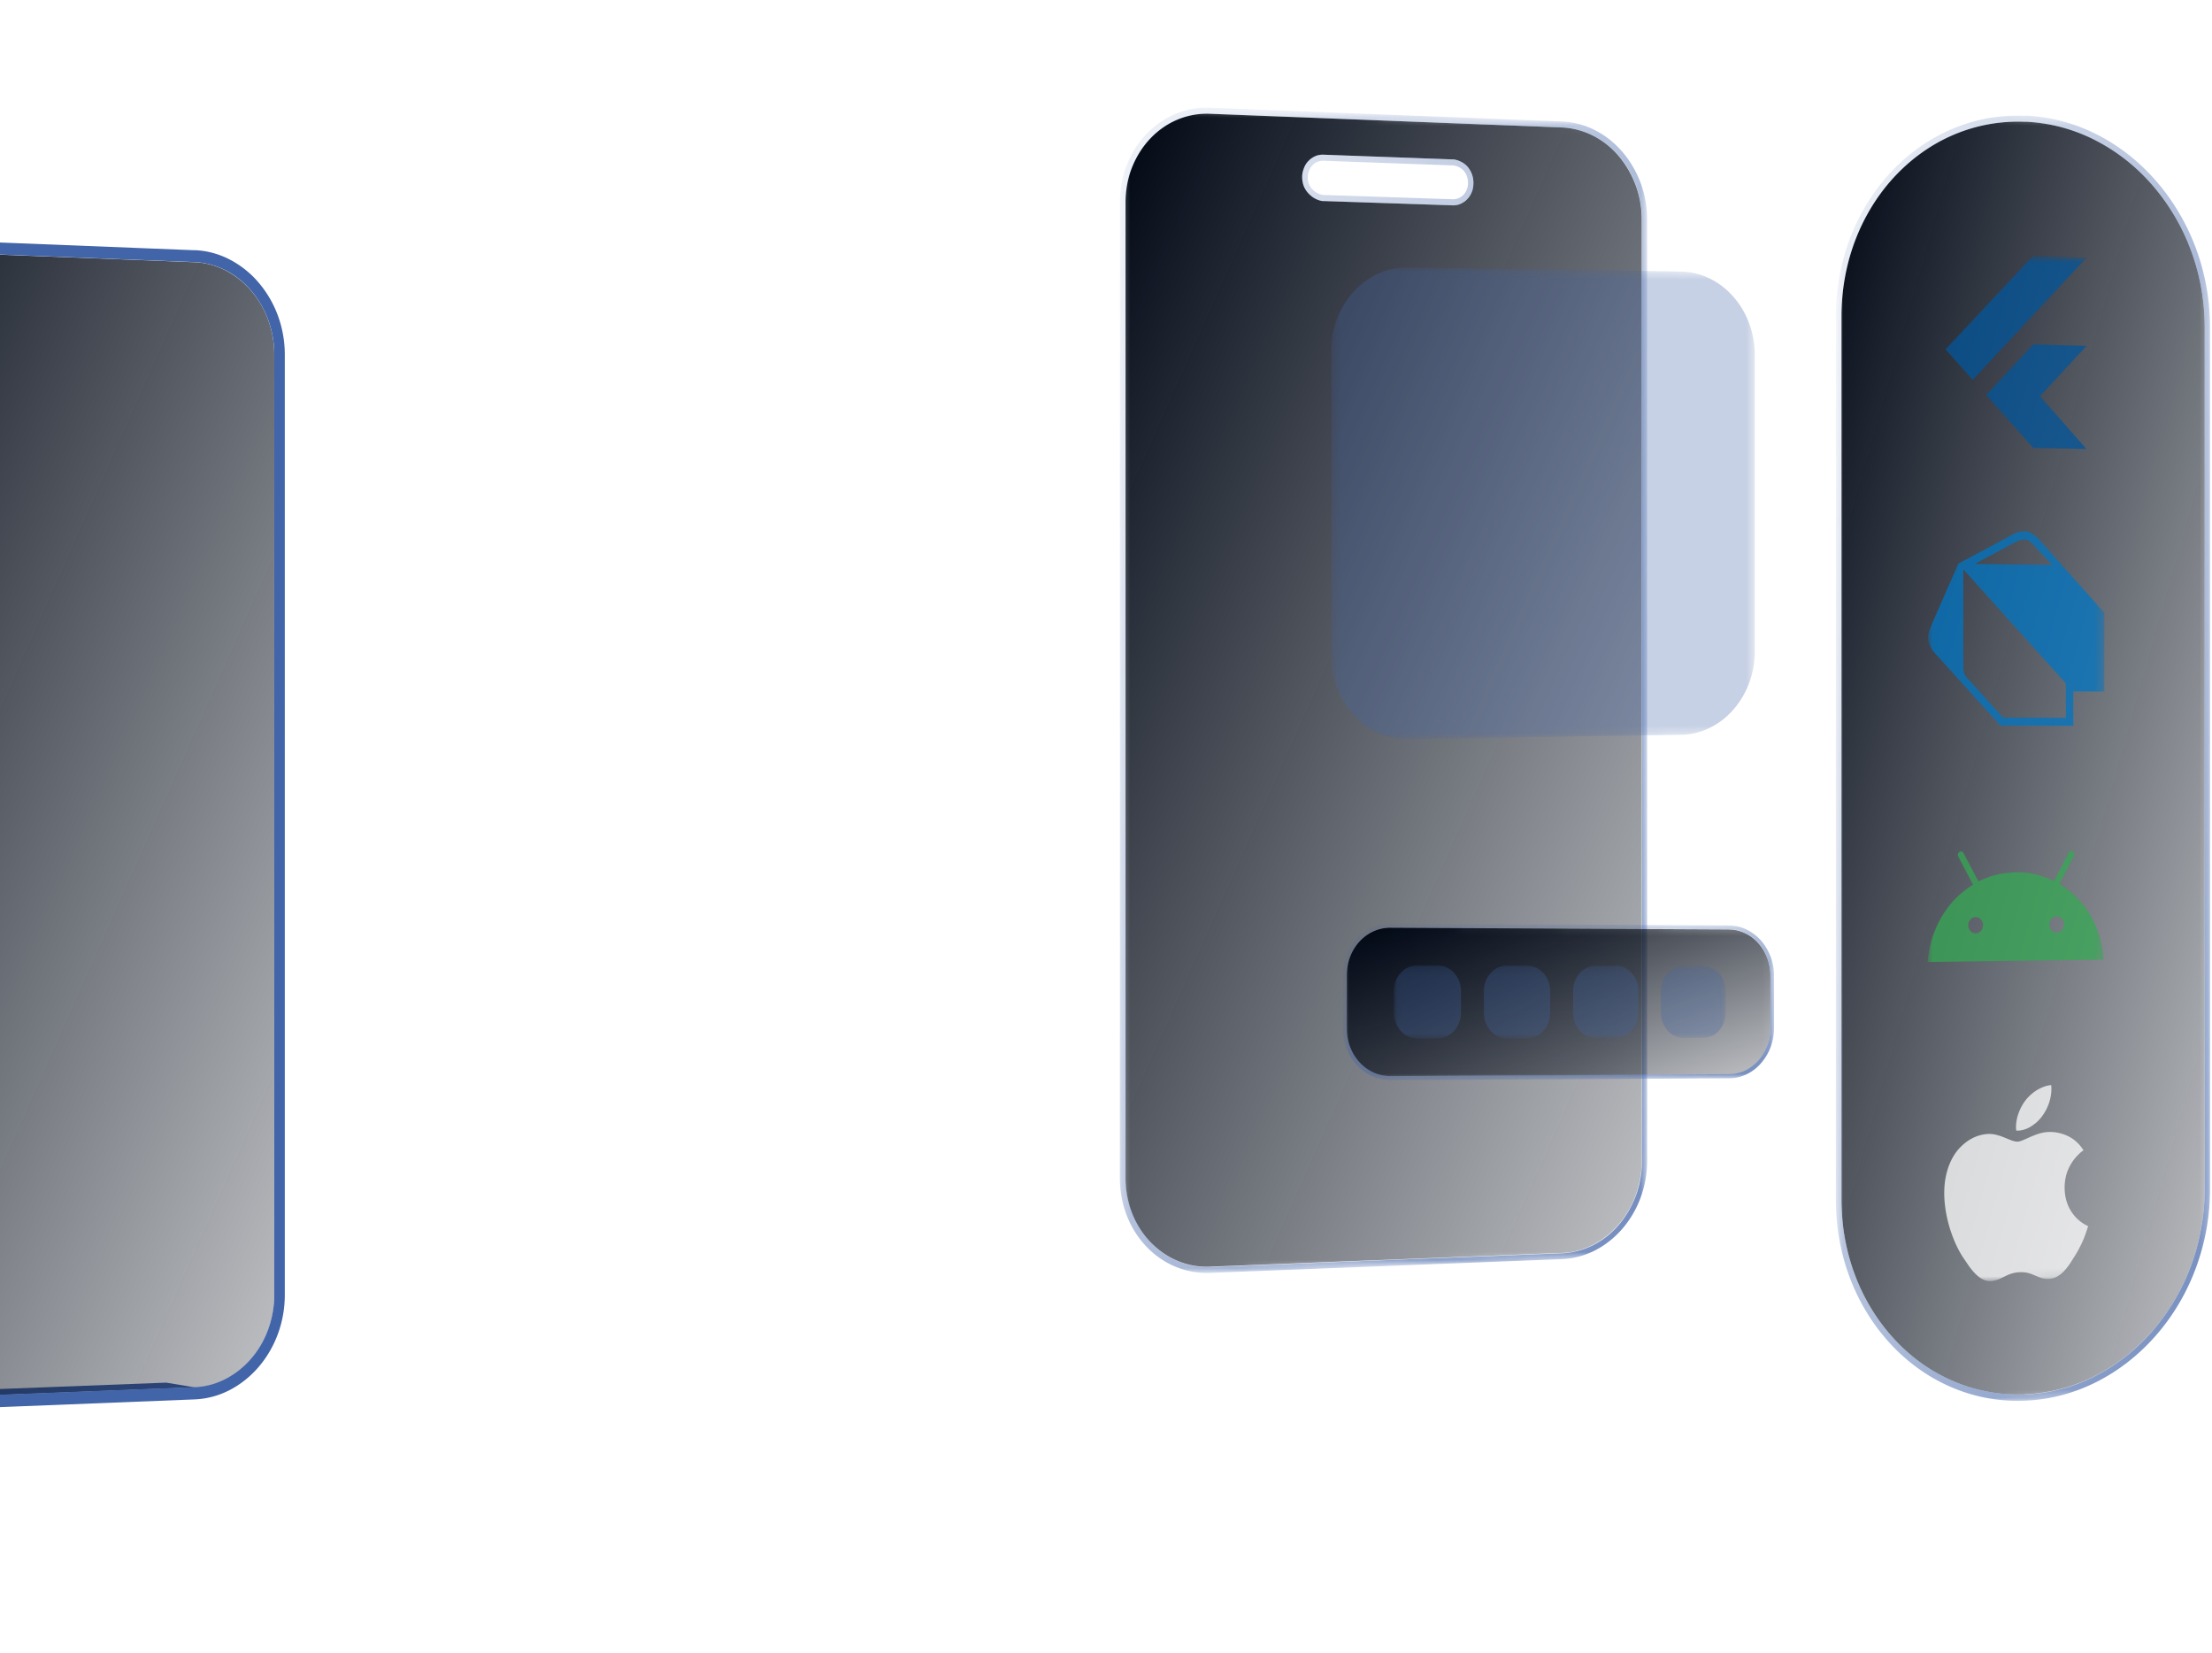 <svg xmlns:xlink="http://www.w3.org/1999/xlink" xmlns="http://www.w3.org/2000/svg" width="273" height="204" fill="none">
    <style><![CDATA[.B{fill:#4264a8}.C{fill:#000714}.D{fill:#fff}.E{opacity:.75}.F{fill-opacity:.75}]]></style>
    <mask id="A" maskUnits="userSpaceOnUse" x="226" y="13" width="47" height="161">
        <path d="M226.57 173.84V13.25l46.19 2.02v156.55l-46.19 2.02z" class="D"/>
    </mask>
    <g mask="url(#A)">
        <path d="M249.96 15.03c-3.1-.13-6.06.43-8.77 1.57s-5.16 2.87-7.22 5.04-3.74 4.81-4.9 7.76-1.8 6.22-1.8 9.68v108.93c0 3.46.64 6.73 1.8 9.68s2.84 5.58 4.9 7.76 4.51 3.9 7.22 5.04a20.16 20.16 0 0 0 8.77 1.57c3.1-.14 6.02-.95 8.68-2.31s5.03-3.25 7.03-5.55 3.6-4.99 4.71-7.96 1.72-6.19 1.72-9.57V40.41c0-3.37-.61-6.6-1.72-9.57a26.16 26.16 0 0 0-4.71-7.96c-1.99-2.3-4.38-4.19-7.03-5.55a20.9 20.9 0 0 0-8.68-2.31"
              fill="url(#N)"/>
        <path d="M249.96 172.06c-3.1.13-6.06-.43-8.77-1.57s-5.16-2.87-7.22-5.04-3.74-4.81-4.9-7.76-1.8-6.22-1.8-9.68V39.08c0-3.46.64-6.73 1.8-9.68s2.84-5.58 4.9-7.76 4.51-3.9 7.22-5.04a20.16 20.16 0 0 1 8.77-1.57c3.1.14 6.02.95 8.68 2.31s5.03 3.25 7.03 5.55 3.6 4.99 4.71 7.96 1.72 6.19 1.72 9.57v106.27c0 3.37-.61 6.6-1.72 9.57a26.16 26.16 0 0 1-4.71 7.96c-1.99 2.3-4.38 4.19-7.03 5.55a20.9 20.9 0 0 1-8.68 2.31m0-157.79c-3.19-.14-6.24.44-9.02 1.62s-5.32 2.96-7.44 5.2-3.86 4.96-5.06 8-1.86 6.41-1.86 9.97v108.98c0 3.56.66 6.93 1.86 9.97s2.93 5.75 5.06 8 4.65 4.02 7.44 5.2 5.84 1.76 9.02 1.62 6.2-.98 8.94-2.39 5.18-3.36 7.24-5.73 3.71-5.14 4.85-8.2 1.77-6.38 1.77-9.85V40.43c0-3.47-.63-6.8-1.77-9.85s-2.8-5.83-4.85-8.2-4.51-4.33-7.24-5.73-5.76-2.25-8.94-2.39"
              fill="url(#O)" class="F"/>
    </g>
    <g filter="url(#M)">
        <path d="M117.66 172.881l-3.21-.61 43.06-1.65 3.5.58-43.35 1.68z" class="B"/>
        <mask id="B" maskUnits="userSpaceOnUse" x="112" y="172" width="6" height="1">
            <path d="M115.51 172.721l-3.2-.61.52.08.53.06c.18.02.36.02.54.03s.36 0 .55 0l3.22.61h-.55c-.18 0-.36-.01-.54-.03l-.53-.06-.53-.09-.01.01z"
                  class="D"/>
        </mask>
        <g mask="url(#B)" class="B">
            <path d="M115.51 172.721l-3.2-.61.52.08.53.06c.18.02.36.02.54.03s.36 0 .55 0l3.22.61h-.55c-.18 0-.36-.01-.54-.03l-.53-.06-.53-.09"/>
        </g>
        <mask id="C" maskUnits="userSpaceOnUse" x="112" y="30" width="6" height="2">
            <path d="M112.31 31.441l3.2-.61.53-.09c.18-.03.36-.04.53-.06s.36-.02.54-.03.37 0 .55 0l-3.22.61h-.55c-.18 0-.36.01-.54.03l-.53.06-.52.08.01.01z"
                  class="D"/>
        </mask>
        <g mask="url(#C)" class="B">
            <path d="M117.66 30.671l-3.22.61h-.55c-.18 0-.36.01-.54.03l-.53.06-.52.08 3.2-.61.53-.09c.18-.03.36-.04.53-.06s.36-.02.54-.03.37 0 .55 0"/>
        </g>
        <mask id="D" maskUnits="userSpaceOnUse" x="104" y="161" width="12" height="12">
            <path d="M115.51 172.721l-3.2-.61c-1.17-.22-2.27-.67-3.26-1.29s-1.87-1.43-2.61-2.37a10.79 10.79 0 0 1-1.73-3.23 12.09 12.09 0 0 1-.63-3.85l3.14.52a12 12 0 0 0 .63 3.88c.41 1.2 1 2.3 1.74 3.25s1.63 1.76 2.63 2.39a9.55 9.55 0 0 0 3.28 1.3l.01.01z"
                  class="D"/>
        </mask>
        <g mask="url(#D)" class="C">
            <path d="M115.51 172.72l-3.2-.61c-.48-.09-.95-.22-1.4-.38s-.89-.36-1.32-.59-.83-.49-1.21-.78-.75-.61-1.09-.95l3.17.59a9.95 9.95 0 0 0 1.1.96c.39.29.8.56 1.22.79s.87.43 1.33.59.93.29 1.41.39"/>
            <path d="M110.45 170.001l-3.17-.59-.36-.38-.34-.4-.32-.41-.3-.43 3.16.58.3.44c.1.15.21.28.32.42l.34.4.36.38"/>
            <path d="M109.12 168.362l-3.16-.58-.24-.38-.23-.4-.21-.41-.2-.42 3.15.56.2.42.21.41.23.4.24.39"/>
            <path d="M108.24 166.751l-3.15-.56-.18-.42-.16-.43-.14-.44-.13-.45 3.15.55.13.45.15.44.16.43c.05.14.12.28.18.42"/>
            <path d="M107.62 165.001l-3.15-.55-.12-.51-.1-.52-.08-.52-.05-.53 3.14.53c.01.18.03.36.06.54l.08.53.1.52.12.51z"/>
            <path d="M107.26 162.901l-3.14-.53c0-.08-.01-.16-.02-.25s0-.16-.01-.25 0-.17 0-.25v-.25l3.14.52v.25.25l.01.25.02.25"/>
        </g>
        <path d="M107.23 161.9l-3.15-.52V42.18l3.15-.52V161.9z" class="C"/>
        <mask id="E" maskUnits="userSpaceOnUse" x="104" y="30" width="12" height="13">
            <path d="M112.31 31.44l3.2-.61c-1.18.23-2.29.67-3.28 1.3a10.47 10.47 0 0 0-2.63 2.39 10.92 10.92 0 0 0-1.74 3.25c-.4 1.2-.63 2.51-.63 3.88l-3.14.52c0-1.36.22-2.65.63-3.85s1-2.28 1.73-3.23 1.62-1.75 2.61-2.37 2.09-1.06 3.26-1.29l-.01.01z"
                  class="D"/>
        </mask>
        <g mask="url(#E)" class="C">
            <path d="M107.23 41.659l-3.14.52.02-.67.05-.66.09-.65.12-.63 3.15-.54-.12.64-.09.65c-.03.22-.04.44-.05.66l-.02.68"/>
            <path d="M107.51 39.029l-3.15.54.16-.63.19-.61.22-.59.25-.57 3.15-.56-.25.58-.22.6-.19.61-.16.63z"/>
            <path d="M108.33 36.611l-3.15.56.41-.78.46-.74a8.89 8.89 0 0 1 .52-.69l.57-.64 3.17-.59-.57.65-.52.7c-.17.24-.32.49-.47.75l-.41.79"/>
            <path d="M110.29 33.721l-3.17.59.36-.36.37-.34c.12-.11.26-.21.39-.32s.27-.2.4-.3l3.18-.6-.4.3-.39.32-.37.34-.36.36"/>
            <path d="M111.82 32.4l-3.18.6.36-.24.37-.23c.12-.08.25-.14.38-.21l.39-.19 3.19-.61-.39.19c-.13.06-.26.14-.38.21l-.38.23-.36.24"/>
            <path d="M113.34 31.531l-3.19.61.39-.17.4-.15c.13-.05.27-.09.41-.13l.42-.12 3.2-.61-.42.12-.41.14-.41.15c-.14.05-.27.11-.4.17"/>
            <path d="M114.971 30.95l-3.2.61.13-.03.13-.03.13-.03.13-.03 3.2-.61-.14.03-.39.09"/>
        </g>
        <path d="M161.01 32.36c1.37.05 2.66.41 3.84 1.02s2.24 1.45 3.13 2.48 1.61 2.24 2.1 3.58.77 2.79.77 4.31v116.09c0 1.52-.27 2.97-.77 4.31s-1.21 2.55-2.1 3.58-1.95 1.88-3.13 2.48-2.48.96-3.84 1.02l-43.35 1.68c-1.43.06-2.8-.21-4.05-.73s-2.37-1.32-3.32-2.31-1.71-2.19-2.25-3.54-.82-2.83-.82-4.4V41.66c0-1.57.29-3.06.82-4.4s1.3-2.54 2.25-3.54a9.89 9.89 0 0 1 3.32-2.31 9.3 9.3 0 0 1 4.05-.73l43.35 1.68z"
              fill="url(#P)"/>
        <mask id="F" maskUnits="userSpaceOnUse" x="102" y="161" width="14" height="14">
            <path d="M115.18 174.22l-3.2-.62a10.73 10.73 0 0 1-3.68-1.47 11.6 11.6 0 0 1-2.95-2.69 12.62 12.62 0 0 1-1.96-3.66 13.51 13.51 0 0 1-.71-4.36l3.13.52c0 1.55.25 3.03.71 4.39a12.7 12.7 0 0 0 1.97 3.69 11.62 11.62 0 0 0 2.97 2.72 10.7 10.7 0 0 0 3.71 1.48h.01z"
                  class="D"/>
        </mask>
        <g mask="url(#F)" class="B">
            <path d="M115.18 174.219l-3.2-.62a10.55 10.55 0 0 1-1.58-.44c-.51-.19-1.01-.41-1.48-.67a11.78 11.78 0 0 1-1.37-.88c-.44-.33-.85-.69-1.23-1.08l3.16.6c.39.39.81.75 1.24 1.08s.9.63 1.38.89a10.45 10.45 0 0 0 1.49.67c.51.18 1.05.33 1.59.44"/>
            <path d="M109.48 171.129l-3.16-.6-.41-.43-.39-.45c-.13-.15-.25-.31-.36-.47l-.34-.49 3.15.58.35.49.37.47.39.45.41.43"/>
            <path d="M107.97 169.269l-3.15-.58-.28-.44-.26-.45-.24-.46c-.08-.15-.15-.31-.22-.48l3.14.57.23.48.24.47c.08.16.17.3.26.45l.28.44z"/>
            <path d="M106.96 167.431l-3.14-.57-.2-.48-.18-.49-.16-.5-.15-.51 3.14.55.15.51.17.5.18.49.2.48"/>
            <path d="M106.26 165.451l-3.14-.55-.14-.57-.11-.58-.09-.59c-.03-.2-.05-.4-.06-.6l3.13.53.06.61.09.6.11.59.14.58"/>
            <path d="M105.86 163.07l-3.13-.53c0-.09-.01-.18-.02-.28s-.01-.19-.01-.28v-.28c0-.09-.02-.18-.02-.28l3.13.52v.28.28l.01.28.02.28"/>
        </g>
        <path d="M105.81 161.941l-3.13-.52V42.131l3.13-.52v120.33z" class="B"/>
        <mask id="G" maskUnits="userSpaceOnUse" x="102" y="29" width="14" height="14">
            <path d="M111.98 29.96l3.2-.62a10.9 10.9 0 0 0-3.71 1.48c-1.13.71-2.13 1.63-2.97 2.72a12.7 12.7 0 0 0-1.97 3.69c-.46 1.36-.71 2.84-.71 4.39l-3.13.52a13.45 13.45 0 0 1 .71-4.35 12.75 12.75 0 0 1 1.96-3.66 11.42 11.42 0 0 1 2.95-2.69 10.73 10.73 0 0 1 3.68-1.47l-.01-.01z"
                  class="D"/>
        </mask>
        <g mask="url(#G)" class="B">
            <path d="M105.81 41.609l-3.13.52.02-.76.06-.74.1-.73.14-.72 3.14-.55-.14.72-.1.74-.06.75-.02.76"/>
            <path d="M106.14 38.64l-3.14.55.18-.71.21-.69c.07-.23.16-.45.25-.67l.28-.65 3.14-.57-.29.66-.25.68-.22.7-.18.72"/>
            <path d="M107.07 35.889l-3.14.57a12.42 12.42 0 0 1 .46-.89 9.13 9.13 0 0 1 .53-.84l.59-.79.64-.73 3.16-.6-.65.74-.59.8-.53.85-.47.9"/>
            <path d="M109.3 32.609l-3.16.6.41-.4.42-.38.44-.36.46-.34 3.17-.61-.46.34-.44.36-.43.39-.41.41"/>
            <path d="M111.04 31.109l-3.17.61.41-.27.42-.26c.14-.09.29-.16.43-.24s.29-.15.44-.22l3.18-.62-.45.22-.44.24a6.13 6.13 0 0 0-.43.26l-.41.28"/>
            <path d="M112.76 30.121l-3.18.62.45-.19.46-.17.47-.15.47-.13 3.2-.62-.48.13-.47.15c-.16.05-.31.11-.46.17l-.45.19"/>
            <path d="M114.62 29.47l-3.2.62.14-.03.14-.03.14-.03.14-.03 3.2-.62-.14.03-.14.03-.14.03-.14.03z"/>
        </g>
        <path d="M161.01 30.87c1.55.06 3.02.47 4.35 1.16a11.86 11.86 0 0 1 3.54 2.82c1 1.17 1.82 2.54 2.38 4.05s.87 3.16.87 4.88v116c0 1.72-.31 3.37-.87 4.88s-1.38 2.89-2.38 4.05-2.21 2.13-3.54 2.82-2.81 1.1-4.35 1.16l-43.35 1.72c-1.62.06-3.18-.23-4.59-.83s-2.69-1.49-3.77-2.62-1.95-2.49-2.55-4.01a13.59 13.59 0 0 1-.94-4.99V41.61c0-1.78.33-3.47.94-4.99a12.71 12.71 0 0 1 2.55-4.01c1.07-1.13 2.35-2.02 3.77-2.62s2.97-.9 4.59-.83l43.35 1.72v-.01zm9.84 128.95V43.73c0-1.52-.27-2.97-.77-4.31s-1.21-2.55-2.1-3.58-1.95-1.88-3.13-2.48-2.48-.96-3.84-1.02l-43.35-1.68c-1.43-.06-2.8.21-4.05.73s-2.37 1.32-3.32 2.31-1.71 2.19-2.25 3.54-.82 2.83-.82 4.4v120.24c0 1.57.29 3.06.82 4.4s1.3 2.54 2.25 3.54a9.89 9.89 0 0 0 3.32 2.31 9.3 9.3 0 0 0 4.05.73l43.35-1.68c1.37-.05 2.66-.41 3.84-1.02s2.24-1.45 3.13-2.48 1.61-2.24 2.1-3.58.77-2.79.77-4.31"
              class="B"/>
    </g>
    <mask id="H" maskUnits="userSpaceOnUse" x="138" y="12" width="66" height="146">
        <path d="M138.22 157.52V12.85l65.07 2.55v139.57l-65.07 2.55z" class="D"/>
    </mask>
    <g mask="url(#H)">
        <path d="M163.391 24.82c-.27 0-.55-.08-.82-.19a2.95 2.95 0 0 1-.77-.47 3.08 3.08 0 0 1-.62-.68c-.17-.26-.3-.53-.37-.83a3.19 3.19 0 0 1-.1-.8c0-.26.03-.51.1-.75s.15-.46.26-.67a2.31 2.31 0 0 1 .41-.56 2.5 2.5 0 0 1 .39-.34c.14-.1.29-.18.44-.25s.32-.12.49-.15.34-.05.52-.04l15.91.58c.26 0 .52.06.76.15s.48.21.69.36a2.52 2.52 0 0 1 .57.56c.16.22.3.46.4.73.11.3.17.6.19.89s0 .57-.05.84-.14.52-.26.75a2.49 2.49 0 0 1-.44.62c-.12.12-.24.24-.38.33s-.28.18-.44.25-.31.12-.48.15-.34.05-.51.04l-15.9-.53m29.39-9.08l-43.42-1.69a9.42 9.42 0 0 0-4.05.73c-1.24.52-2.38 1.32-3.32 2.31s-1.71 2.19-2.25 3.53-.82 2.83-.82 4.41v120.32c0 1.571.29 3.06.82 4.4s1.3 2.54 2.25 3.53 2.07 1.78 3.32 2.31a9.33 9.33 0 0 0 4.05.73l43.42-1.69c1.37-.05 2.67-.41 3.85-1.02s2.24-1.45 3.13-2.48 1.61-2.24 2.1-3.58.77-2.79.77-4.31V27.12c0-1.52-.27-2.98-.77-4.31s-1.22-2.55-2.1-3.58-1.95-1.88-3.13-2.48-2.48-.96-3.85-1.02z"
              fill="url(#Q)"/>
        <path d="M163.39 24.059c-.2 0-.41-.06-.61-.14a2.49 2.49 0 0 1-.58-.35c-.18-.14-.34-.31-.46-.5s-.22-.38-.27-.58c-.05-.19-.07-.38-.07-.57s.02-.37.06-.55a2.23 2.23 0 0 1 .19-.51c.08-.16.19-.3.31-.44.09-.1.19-.18.29-.26a1.06 1.06 0 0 1 .33-.18c.12-.04.24-.09.36-.11a2.31 2.31 0 0 1 .37-.03l15.91.57c.2 0 .4.05.59.11s.36.16.52.27.3.25.42.41.22.33.28.52c.09.25.14.49.15.71a2.25 2.25 0 0 1-.05.64c-.05.2-.12.38-.2.54s-.19.3-.29.41c-.09.1-.19.18-.29.25a1.74 1.74 0 0 1-.33.18c-.12.05-.23.08-.35.11s-.24.03-.37.03l-15.9-.53m15.82-4.39l-15.91-.58c-.18 0-.35 0-.52.04s-.33.08-.49.15a2.38 2.38 0 0 0-.44.25 2.5 2.5 0 0 0-.39.34 3.22 3.22 0 0 0-.41.56c-.12.2-.2.43-.26.67s-.09.49-.1.75.03.53.1.8c.07.29.2.57.37.83a3.08 3.08 0 0 0 .62.68c.24.2.5.35.77.47s.55.18.82.19l15.9.53c.18 0 .35 0 .51-.04s.33-.08.48-.15.3-.15.44-.25.26-.21.38-.33c.17-.18.32-.39.44-.62s.21-.48.26-.75.07-.55.05-.84-.09-.59-.19-.89a2.72 2.72 0 0 0-.4-.73c-.17-.22-.36-.4-.57-.56s-.45-.28-.69-.36a2.77 2.77 0 0 0-.76-.15m-29.85 136.66a9.42 9.42 0 0 1-4.05-.73 9.75 9.75 0 0 1-3.32-2.31c-.94-1-1.71-2.19-2.25-3.53s-.82-2.83-.82-4.4V25.029a12.05 12.05 0 0 1 .82-4.41c.53-1.35 1.3-2.54 2.25-3.53s2.07-1.78 3.32-2.31a9.33 9.33 0 0 1 4.05-.73l43.42 1.69c1.37.05 2.67.41 3.85 1.02s2.24 1.45 3.13 2.48 1.61 2.24 2.1 3.58.77 2.79.77 4.31v116.14c0 1.52-.27 2.98-.77 4.31s-1.22 2.55-2.1 3.58-1.95 1.88-3.13 2.48-2.48.96-3.85 1.02l-43.42 1.69m43.41-141.36l-43.43-1.7c-1.53-.06-2.99.22-4.32.78s-2.53 1.41-3.55 2.47-1.83 2.34-2.4 3.77-.88 3.02-.88 4.7v120.37c0 1.67.31 3.26.88 4.69s1.39 2.71 2.4 3.77 2.21 1.9 3.55 2.46 2.79.84 4.32.78l43.42-1.7c1.46-.06 2.84-.44 4.1-1.09s2.39-1.55 3.34-2.65 1.72-2.39 2.25-3.82.82-2.97.82-4.59V27.139c0-1.62-.29-3.17-.82-4.59s-1.3-2.72-2.25-3.82-2.08-2.01-3.34-2.65a9.96 9.96 0 0 0-4.1-1.09"
              fill="url(#R)" class="F"/>
    </g>
    <mask id="I" maskUnits="userSpaceOnUse" x="165" y="113" width="54" height="21">
        <path d="M165.75 133.329v-19.37l53.19.28v18.81l-53.19.28z" class="D"/>
    </mask>
    <g mask="url(#I)">
        <path d="M213.4 114.698l-41.81-.21a5.06 5.06 0 0 0-2.09.45 5.35 5.35 0 0 0-1.71 1.25c-.49.53-.88 1.16-1.15 1.86s-.42 1.47-.42 2.28v6.63c0 .81.15 1.58.42 2.28s.67 1.33 1.15 1.86 1.07.95 1.71 1.25 1.35.45 2.09.45l41.81-.21c.71 0 1.38-.17 1.99-.46s1.16-.71 1.62-1.23a5.91 5.91 0 0 0 1.09-1.81c.26-.68.4-1.43.4-2.21v-6.44a6.25 6.25 0 0 0-.4-2.22 5.84 5.84 0 0 0-1.09-1.82c-.46-.52-1.01-.94-1.62-1.23s-1.28-.46-1.99-.46"
              fill="url(#S)"/>
        <path d="M171.59 132.779a5.06 5.06 0 0 1-2.09-.45 5.35 5.35 0 0 1-1.71-1.25c-.49-.53-.88-1.16-1.15-1.86s-.42-1.47-.42-2.28v-6.63c0-.81.15-1.58.42-2.28s.67-1.33 1.15-1.86 1.07-.95 1.71-1.25 1.35-.45 2.09-.45l41.81.21c.71 0 1.38.17 1.99.46s1.16.71 1.62 1.23a5.84 5.84 0 0 1 1.09 1.82 6.25 6.25 0 0 1 .4 2.22v6.44c0 .79-.14 1.53-.4 2.21s-.63 1.3-1.09 1.81-1.01.94-1.62 1.23-1.28.45-1.99.46l-41.81.21m41.81-18.57l-41.81-.22c-.8 0-1.57.17-2.27.49s-1.33.78-1.86 1.36a6.35 6.35 0 0 0-1.25 2.02 6.95 6.95 0 0 0-.46 2.47v6.63c0 .88.16 1.71.46 2.47s.72 1.44 1.25 2.02 1.16 1.04 1.86 1.36a5.41 5.41 0 0 0 2.27.49l41.81-.22c.76 0 1.49-.18 2.16-.5a5.46 5.46 0 0 0 1.76-1.34c.5-.57.91-1.23 1.19-1.97s.44-1.55.44-2.4v-6.44a6.56 6.56 0 0 0-.44-2.4c-.29-.74-.69-1.41-1.19-1.97a5.72 5.72 0 0 0-1.76-1.34 4.93 4.93 0 0 0-2.16-.5"
              fill="url(#T)" class="F"/>
    </g>
    <g opacity=".3">
        <mask id="J" maskUnits="userSpaceOnUse" x="164" y="32" width="53" height="60">
            <path d="M164.29 91.35V32.83l52.28.83v56.86l-52.28.83z" class="D"/>
        </mask>
        <g mask="url(#J)" class="B">
            <path d="M207.44 33.51l-33.58-.53a8.71 8.71 0 0 0-3.71.76c-1.14.51-2.18 1.26-3.04 2.2a10.64 10.64 0 0 0-2.06 3.3c-.49 1.25-.76 2.62-.76 4.07V80.9c0 1.45.27 2.82.76 4.06s1.19 2.36 2.06 3.3a9.33 9.33 0 0 0 3.04 2.19c1.14.51 2.4.78 3.71.76l33.58-.53c1.27-.02 2.47-.32 3.57-.86a9.24 9.24 0 0 0 2.9-2.23 10.71 10.71 0 0 0 1.95-3.26c.46-1.22.71-2.56.71-3.97V43.83a11.32 11.32 0 0 0-.71-3.97c-.46-1.23-1.13-2.33-1.95-3.26s-1.81-1.7-2.9-2.23-2.3-.84-3.57-.86z"/>
        </g>
    </g>
    <mask id="K" maskUnits="userSpaceOnUse" x="172" y="119" width="41" height="10">
        <path d="M172.03 128.179v-9.07l40.95.1v8.87l-40.95.1z" class="D"/>
    </mask>
    <g mask="url(#K)" class="B">
        <path opacity=".3"
              d="M177.41 119.119h-2.46c-.4 0-.78.08-1.13.24s-.66.39-.93.68a3.19 3.19 0 0 0-.63 1.01c-.15.38-.23.8-.23 1.24v2.69c0 .44.08.86.23 1.24a3.19 3.19 0 0 0 .63 1.01c.27.29.58.52.93.68s.73.25 1.13.25h2.46c.4 0 .78-.1 1.13-.26a2.79 2.79 0 0 0 .92-.68 3.35 3.35 0 0 0 .62-1.01 3.36 3.36 0 0 0 .23-1.23v-2.68a3.32 3.32 0 0 0-.23-1.23 3.35 3.35 0 0 0-.62-1.01 2.79 2.79 0 0 0-.92-.68c-.35-.16-.73-.25-1.13-.25m11.05.019h-2.43a2.65 2.65 0 0 0-1.12.24c-.35.16-.65.39-.92.68s-.47.63-.62 1.01a3.32 3.32 0 0 0-.23 1.23v2.68a3.32 3.32 0 0 0 .23 1.23 3.35 3.35 0 0 0 .62 1.01 2.79 2.79 0 0 0 .92.68 2.66 2.66 0 0 0 1.12.25h2.43c.4 0 .77-.1 1.11-.26a2.86 2.86 0 0 0 .91-.68 3.2 3.2 0 0 0 .61-1c.14-.37.23-.79.23-1.23v-2.67a3.36 3.36 0 0 0-.23-1.23 3.16 3.16 0 0 0-.61-1c-.26-.28-.57-.52-.91-.68s-.72-.25-1.11-.25m10.93.02h-2.4c-.39 0-.77.08-1.11.24s-.65.39-.9.67a3.16 3.16 0 0 0-.61 1 3.52 3.52 0 0 0-.22 1.22v2.66a3.48 3.48 0 0 0 .22 1.22 3.2 3.2 0 0 0 .61 1 2.79 2.79 0 0 0 .9.67c.34.16.71.25 1.11.24h2.4c.39 0 .76-.1 1.1-.26a2.94 2.94 0 0 0 .9-.67 3.16 3.16 0 0 0 .61-1c.15-.38.22-.79.22-1.22v-2.65a3.52 3.52 0 0 0-.22-1.22 3.09 3.09 0 0 0-.61-1 2.79 2.79 0 0 0-.9-.67 2.57 2.57 0 0 0-1.1-.25m10.79.041h-2.37a2.56 2.56 0 0 0-1.1.24c-.34.16-.64.39-.89.67a3.2 3.2 0 0 0-.6.99 3.48 3.48 0 0 0-.22 1.22v2.65a3.52 3.52 0 0 0 .22 1.22 3.09 3.09 0 0 0 .6.99 2.9 2.9 0 0 0 .89.67 2.53 2.53 0 0 0 1.1.24h2.37c.39 0 .75-.1 1.09-.25s.64-.39.89-.67a3.2 3.2 0 0 0 .6-.99 3.42 3.42 0 0 0 .22-1.21v-2.63a3.42 3.42 0 0 0-.22-1.21 3.2 3.2 0 0 0-.6-.99c-.25-.28-.55-.51-.89-.67s-.7-.25-1.09-.25"/>
    </g>
    <mask id="L" maskUnits="userSpaceOnUse" x="237" y="31" width="23" height="128">
        <path d="M237.91 158.379V31.109l21.75.76v125.75l-21.75.76z" class="D"/>
    </mask>
    <g mask="url(#L)">
        <path d="M257.5 42.69l-6.56-.19-5.8 6.24 5.8 6.53 6.57.14-5.75-6.51 5.75-6.21m-6.58-11.12l-10.81 11.54 3.35 3.77 14.02-15.06-6.55-.23v-.02"
              fill="#02569b" class="E"/>
        <path d="M247.22 88.561l-4.48-4.95a1.42 1.42 0 0 1-.25-.37c-.06-.13-.11-.25-.13-.37l-.05-.38c-.01-.13 0-.26 0-.4v-11.83l12.65 14.07v4.25l-7.71-.03m-3.51-18.97l5.28-2.83.08-.03c.05-.02.12-.04.19-.06s.17-.05.26-.06.18-.03.26-.03c.11 0 .21.02.31.04s.17.06.25.1a.8.8 0 0 1 .21.15l.2.19.63.66.62.67.62.67.61.67-9.51-.13m6.1-4.02l-.32.01c-.11.01-.21.03-.31.05s-.21.06-.31.09-.2.08-.3.13l-2.04 1.1-2.26 1.21-1.84.98-.76.4-3.47 7.9-.1.25c-.04.09-.07.19-.09.29l-.07.3a1.39 1.39 0 0 0-.03.27 3.05 3.05 0 0 0 .05.52 2.46 2.46 0 0 0 .15.51c.07.17.14.32.23.47a3.19 3.19 0 0 0 .3.42l8.21 9.07 8.99.03v-4.25l3.83.02v-9.72l-8.23-9.24s-.05-.05-.14-.12l-.36-.27c-.15-.1-.32-.2-.49-.28s-.36-.14-.53-.15h-.02-.06"
              fill="#0175c2" class="E"/>
        <path d="M243.83 115.181c-.13 0-.24-.03-.35-.08s-.21-.12-.29-.21-.15-.2-.2-.32a1 1 0 0 1-.07-.39c0-.14.03-.27.07-.39s.11-.23.2-.32.18-.17.29-.22.23-.08.35-.08.24.03.35.08.21.12.29.21.15.2.2.32a1 1 0 0 1 .07.39c0 .14-.03.27-.07.39s-.11.23-.2.32-.18.17-.29.22-.23.08-.35.08zm10.01-.11a1.04 1.04 0 0 1-.35-.07c-.11-.04-.2-.12-.29-.21a.84.84 0 0 1-.19-.31 1.18 1.18 0 0 1-.07-.39c0-.14.03-.27.07-.39a.94.94 0 0 1 .19-.32c.08-.09.18-.17.29-.22s.23-.08.35-.08.25.03.35.08.21.12.29.21.15.2.19.31a1.18 1.18 0 0 1 .07.39c0 .14-.03.27-.07.39a.94.94 0 0 1-.19.32c-.08.09-.18.17-.29.22s-.23.08-.35.08m1.79-10.08h-.02-.02-.02-.02c-.02 0-.04.02-.07.03s-.04.03-.06.04-.04.04-.05.06-.03.04-.04.07l-1.82 3.5-1.08-.46-1.14-.34c-.39-.09-.79-.16-1.19-.2a10.1 10.1 0 0 0-1.24-.06l-1.24.08a11.56 11.56 0 0 0-1.2.22 9.5 9.5 0 0 0-1.15.35 9.72 9.72 0 0 0-1.09.48l-1.85-3.5-.04-.07c-.01-.02-.03-.04-.05-.06s-.04-.03-.06-.04-.05-.02-.07-.03h-.02-.02-.02-.02-.05a.09.09 0 0 0-.05.01c-.02.01-.03.01-.05.02s-.03.02-.05.03-.04.03-.06.05-.04.04-.05.06-.03.04-.04.07l-.03.08c0 .03 0 .05-.01.08s0 .05 0 .08 0 .05.02.08.02.05.03.08l1.82 3.46c-.78.48-1.5 1.05-2.15 1.71s-1.22 1.41-1.7 2.22a12.86 12.86 0 0 0-1.18 2.64 13.02 13.02 0 0 0-.57 2.97l21.75-.29a13.72 13.72 0 0 0-.55-2.92 12.08 12.08 0 0 0-1.15-2.59 11.18 11.18 0 0 0-1.67-2.17 10.64 10.64 0 0 0-2.12-1.66l1.8-3.46.03-.08c.01-.03.01-.05.02-.08s0-.05 0-.08 0-.05-.01-.08c0-.03-.01-.05-.03-.08s-.02-.05-.04-.07-.03-.04-.05-.06-.04-.03-.06-.05c-.01 0-.03-.02-.04-.02s-.03-.01-.05-.02-.03 0-.05-.01-.03 0-.05 0"
              fill="#34a853" class="E"/>
        <path d="M252.85 139.691c-.42.01-.82.09-1.19.2s-.73.26-1.06.4l-.9.4c-.27.11-.5.18-.7.19-.21 0-.45-.05-.71-.14l-.85-.34c-.3-.13-.62-.24-.95-.33a3.47 3.47 0 0 0-1.01-.14h-.04-.02c-.48.02-.94.11-1.37.26s-.85.37-1.24.64-.75.6-1.08.97-.61.8-.85 1.26c-.48.94-.76 1.98-.87 3.06s-.05 2.2.13 3.3a16.45 16.45 0 0 0 .84 3.14c.37.98.81 1.87 1.29 2.6l.72 1.06c.25.34.51.67.79.95s.57.52.88.68.64.25.99.24h.04.02a3.36 3.36 0 0 0 .93-.21c.27-.1.52-.24.77-.36s.52-.26.83-.35a4.04 4.04 0 0 1 1.07-.18c.42-.01.74.03 1.04.11s.55.19.8.3l.76.3c.27.08.56.13.91.12h.02.02.04a2.33 2.33 0 0 0 1.01-.3c.31-.17.59-.41.86-.7s.51-.61.75-.96l.69-1.1c.26-.43.48-.86.67-1.25a12.48 12.48 0 0 0 .46-1.09l.27-.78.1-.34s-.19-.07-.46-.23a4.8 4.8 0 0 1-.99-.78 4.98 4.98 0 0 1-.99-1.46c-.27-.61-.45-1.36-.46-2.27 0-.76.13-1.42.34-1.99s.49-1.04.78-1.43a5.97 5.97 0 0 1 .8-.87c.22-.2.39-.3.41-.32-.32-.51-.69-.91-1.06-1.21s-.77-.52-1.14-.67-.72-.24-1.03-.3-.56-.07-.73-.08h-.08-.08-.08-.08m.32-5.79c-.27.02-.56.08-.85.18s-.58.24-.86.4a4.93 4.93 0 0 0-.8.58c-.25.22-.48.46-.68.72a5.37 5.37 0 0 0-.5.77 6.38 6.38 0 0 0-.4.92c-.11.32-.19.67-.24 1.01a4.02 4.02 0 0 0-.01 1.04h.05.05.05.05c.29 0 .57-.06.85-.15a3.35 3.35 0 0 0 .81-.39c.26-.17.51-.35.73-.56s.43-.44.61-.69c.19-.26.37-.54.52-.84s.28-.62.38-.95a5.77 5.77 0 0 0 .21-1.02 4.61 4.61 0 0 0 0-1.05"
              class="D E"/>
    </g>
    <defs>
        <filter id="M" x=".68" y=".15" width="176.47" height="203.268" filterUnits="userSpaceOnUse"
                color-interpolation-filters="sRGB">
            <feFlood flood-opacity="0" result="A"/>
            <feColorMatrix in="SourceAlpha" values="0 0 0 0 0 0 0 0 0 0 0 0 0 0 0 0 0 0 127 0"/>
            <feOffset dx="-5"/>
            <feGaussianBlur stdDeviation="5"/>
            <feColorMatrix values="0 0 0 0 0.259 0 0 0 0 0.392 0 0 0 0 0.659 0 0 0 0.1 0"/>
            <feBlend in2="A" result="C"/>
            <feColorMatrix in="SourceAlpha" values="0 0 0 0 0 0 0 0 0 0 0 0 0 0 0 0 0 0 127 0"/>
            <feOffset dx="-18"/>
            <feGaussianBlur stdDeviation="9"/>
            <feColorMatrix values="0 0 0 0 0.259 0 0 0 0 0.392 0 0 0 0 0.659 0 0 0 0.09 0"/>
            <feBlend in2="C" result="D"/>
            <feColorMatrix in="SourceAlpha" values="0 0 0 0 0 0 0 0 0 0 0 0 0 0 0 0 0 0 127 0"/>
            <feOffset dx="-41"/>
            <feGaussianBlur stdDeviation="12.5"/>
            <feColorMatrix values="0 0 0 0 0.259 0 0 0 0 0.392 0 0 0 0 0.659 0 0 0 0.05 0"/>
            <feBlend in2="D" result="E"/>
            <feColorMatrix in="SourceAlpha" values="0 0 0 0 0 0 0 0 0 0 0 0 0 0 0 0 0 0 127 0"/>
            <feOffset dx="-73"/>
            <feGaussianBlur stdDeviation="14.5"/>
            <feColorMatrix values="0 0 0 0 0.259 0 0 0 0 0.392 0 0 0 0 0.659 0 0 0 0.01 0"/>
            <feBlend in2="E"/>
            <feBlend in="SourceGraphic"/>
        </filter>
        <linearGradient id="N" x1="227.27" y1="15.012" x2="310.089" y2="38.55" xlink:href="#U">
            <stop stop-color="#000714"/>
            <stop offset="1" stop-color="#000714" stop-opacity=".25"/>
        </linearGradient>
        <linearGradient id="O" x1="226.58" y1="14.26" x2="311.635" y2="38.919" xlink:href="#U">
            <stop stop-color="#4264a8" stop-opacity=".1"/>
            <stop offset="1" stop-color="#4264a8"/>
        </linearGradient>
        <linearGradient id="P" x1="107.22" y1="30.672" x2="213.232" y2="77.893" xlink:href="#U">
            <stop stop-color="#000714"/>
            <stop offset="1" stop-color="#000714" stop-opacity=".25"/>
        </linearGradient>
        <linearGradient id="Q" x1="138.911" y1="14.031" x2="245.021" y2="61.343" xlink:href="#U">
            <stop stop-color="#000714"/>
            <stop offset="1" stop-color="#000714" stop-opacity=".25"/>
        </linearGradient>
        <linearGradient id="R" x1="138.21" y1="13.281" x2="246.217" y2="61.954" xlink:href="#U">
            <stop stop-color="#4264a8" stop-opacity=".1"/>
            <stop offset="1" stop-color="#4264a8"/>
        </linearGradient>
        <linearGradient id="S" x1="166.22" y1="114.488" x2="177.711" y2="147.16" xlink:href="#U">
            <stop stop-color="#000714"/>
            <stop offset="1" stop-color="#000714" stop-opacity=".25"/>
        </linearGradient>
        <linearGradient id="T" x1="165.75" y1="113.979" x2="178.208" y2="148.156" xlink:href="#U">
            <stop stop-color="#4264a8" stop-opacity=".1"/>
            <stop offset="1" stop-color="#4264a8"/>
        </linearGradient>
        <linearGradient id="U" gradientUnits="userSpaceOnUse"/>
    </defs>
</svg>
